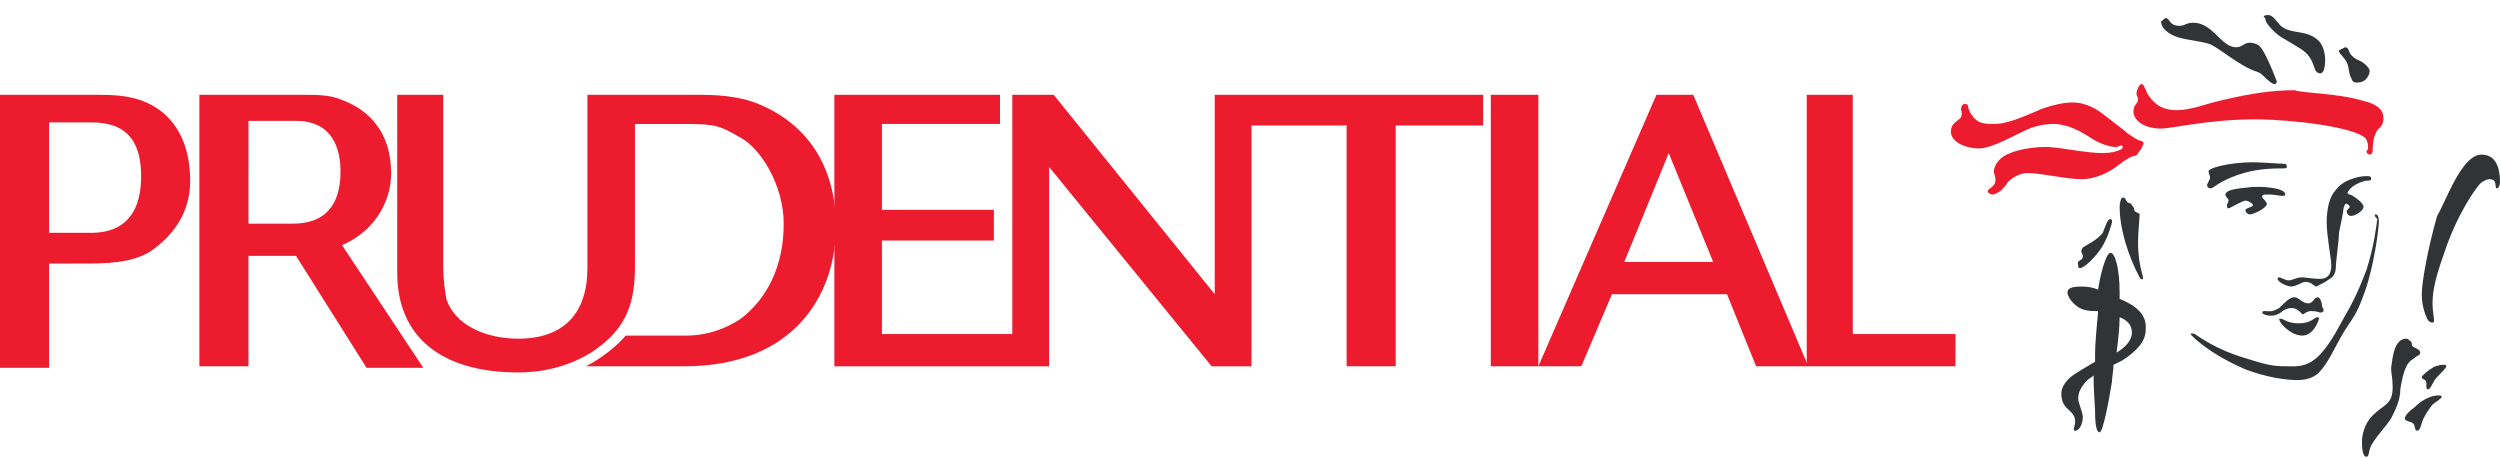 <svg fill="none" height="26" viewBox="0 0 142 26" width="142" xmlns="http://www.w3.org/2000/svg"><path d="m102.623 5.385v15.42h8.45v-1.829h-5.836v-13.59z" fill="#ec1b2d"/><path d="m17.162 5.385c.784 0 1.568 0 2.178.261 1.742.61 2.875 2.004 2.875 4.182 0 1.829-1.133 3.397-2.788 4.095l4.617 6.969h-3.223l-4.007-6.359h-2.701v6.272h-2.788v-15.42zm-3.049 7.318h1.917.61c1.742 0 2.701-.958 2.701-2.962 0-1.133-.348-2.875-2.526-2.875h-2.701z" fill="#ec1b2d"/><path d="m5.053 5.385c.871 0 1.481 0 2.004.087 2.439.348 3.746 2.178 3.746 4.791 0 1.742-.871 2.962-2.004 3.833-.871.697-2.178.871-3.659.871h-2.352v5.924h-2.788v-15.507zm.261 7.84c2.352-.087 2.701-1.917 2.701-3.223 0-2.701-1.568-3.049-2.875-3.049h-2.352v6.272z" fill="#ec1b2d"/><path d="m33.278 20.805c.871-.436 1.742-1.133 2.265-1.742h3.397c1.307 0 2.352-.436 3.136-.958 1.481-1.133 2.439-2.962 2.439-5.401 0-2.178-1.307-4.269-2.439-4.878-1.22-.697-1.394-.784-3.223-.784h-2.788v8.102c0 1.742-.348 2.962-1.394 4.007-1.307 1.307-3.223 2.004-5.227 2.004-4.356 0-6.882-2.004-6.882-5.663v-10.106h2.614v9.757c0 .697.087 1.307.174 1.829.436 1.394 2.091 2.265 4.095 2.265 2.526 0 3.92-1.394 3.92-4.007v-9.844h6.447c1.394 0 2.526.174 3.485.61 2.526 1.133 4.182 3.398 4.182 6.882 0 3.833-2.352 7.928-8.624 7.928z" fill="#ec1b2d"/><path d="m87.378 5.385h-2.701v15.42h2.701z" fill="#ec1b2d"/><path d="m71.087 7.128h5.401v13.677h2.788v-13.677h4.966v-1.742h-15.245v11.325l-9.147-11.325h-2.352v13.59h-7.405v-5.314h6.359v-1.742h-6.359v-4.879h6.708v-1.655h-9.409v15.42h12.196v-11.325l9.234 11.325h2.265z" fill="#ec1b2d"/><path d="m96.177 5.385 6.533 15.42h-2.962l-1.655-4.095h-6.534l-1.742 4.095h-2.439l6.708-15.42zm-3.92 9.496h5.053l-2.526-6.185z" fill="#ec1b2d"/><path d="m123.008 1.029c.262 0 .175.436.784.436.349 0 .349-.174.785-.174 1.132 0 1.568 1.394 2.439 1.394.348 0 .435-.261.784-.261.174 0 .435.087.523.174.087.087.348.348.958 1.917.087.174 0 .261-.087.261s-.262-.087-.697-.523c-.262-.261-.436-.087-1.481-.784-.436-.261-.959-.697-1.481-.958-.523-.174-1.394-.261-1.655-.348-.436-.087-1.133-.436-1.133-.958.087 0 .174-.174.261-.174z" fill="#303436"/><path d="m128.845.855c.262 0 .436.348.697.61.61.523 1.481.174 2.178.871.175.174.349.61.349 1.045 0 .436-.087.784-.262.784-.522 0-.174-.784-1.132-1.394-.958-.61-1.133-.61-1.568-1.045-.436-.436-.436-.61-.436-.697-.174-.087-.087-.174.174-.174z" fill="#303436"/><path d="m133.201 2.685c.261 0 .174.348.436.523.261.261.435.174.784.523.174.174.174.261.174.348 0 0-.087.61-.697.61-.174 0-.261 0-.349-.261-.174-.261-.087-.697-.348-1.045-.261-.348-.348-.348-.348-.523.174-.087.348-.174.348-.174z" fill="#303436"/><path d="m134.247 5.734c.784.174 1.132.523 1.132.958 0 .436-.174.523-.348.697-.087.174-.262.436-.262 1.133 0 .174-.087.261-.174.261s-.174-.087-.174-.174c0-.087.087-.087.087-.174 0-.087 0-.436-.174-.61-.697-.61-4.095-1.045-6.273-1.045-2.613 0-4.704.523-5.314.523-1.045 0-1.568-.523-1.568-.958s.262-.436.262-.697c0-.174-.088-.174-.088-.348 0-.174.175-.523.262-.523.174 0 .174.174.348.523.262.436.697.958 1.655.958.872 0 1.569-.348 2.788-.61 1.481-.348 2.701-.523 3.92-.523.523.174 2.527.174 3.921.61z" fill="#ec1b2d"/><g fill="#303436"><path d="m134.421 10.002c.174 0 .261 0 .261.174 0 .087-.174.087-.261.087s-.784.174-1.045.61c-.088.087 0 .174.087.174s.784.436.784.697c0 .261-.523.523-.697.523s-.262-.174-.262-.261.175-.174.175-.261-.175-.174-.175-.174c-.087 0-.087 0-.174.261 0 .174-.174.958-.261 1.394 0 .435-.174 1.655-.174 1.829s0 .61-.349.784c-.348.261-.61.348-.61.348s-.087.087-.174.087c0 0-.174-.087-.261-.174-.174-.087-.262-.087-.349-.087-.174 0-.522.261-.784.261-.261 0-.784-.261-.784-.435 0-.087.087-.087.087-.087.087 0 .349.174.523.174.261 0 .436-.174.784-.174.174 0 .61.087.958.087.349 0 .436-.087.523-.174s.174-.261.174-.61-.261-1.655-.261-2.439c0-.784.174-1.481.523-1.829.348-.523 1.219-.784 1.742-.784z"/><path d="m134.944 12.18c.087 0 .174.087.174.436s-.262 2.439-.784 3.92c-.523 1.481-.697 1.481-1.22 2.352s-.871 1.742-1.394 2.265c-.174.174-.522.436-1.219.436s-1.83-.174-2.962-.61c-1.22-.523-2.352-1.22-3.049-1.917-.088-.087-.088-.174.174-.087.174.087 1.132.871 2.962 1.394 1.307.436 1.742.436 2.265.436s1.132.087 1.829-.61c.697-.697 1.22-1.829 1.481-2.265.262-.436.697-1.22 1.22-2.614.435-1.394.523-2.265.61-2.875-.175-.174-.175-.261-.087-.261z"/><path d="m130.327 16.885c.261 0 .435.348.784.348.261 0 .348-.348.522-.348.175 0 .262.348.262.523.087.174.087.174.087.261 0 0-.087.087-.174.087-.088 0-.175-.087-.523-.087-.262 0-.436.174-.436.174h-.087c-.087-.087-.261-.348-.61-.348-.174 0-.435.087-.61.261-.261.174-.435.174-.609.174-.175 0-.436-.087-.436-.174s.087-.087.174-.087c.175 0 .349.087.784-.174.349-.348.61-.61.872-.61z"/><path d="m129.542 18.104c.174 0 .349.261 1.046.261.696 0 .871-.348 1.045-.348.087 0 .087.087.087.087s-.261.958-.958.958c-.436 0-.871-.348-1.046-.523-.174-.174-.261-.348-.261-.436-.087 0 0 0 .087 0z"/><path d="m128.236 10.612c.522 0 1.568.087 1.568.436 0 .174-.523 0-.871 0-.349 0-.436 0-.436.087v.087s.261.261.261.348c0 .261-.784.61-.958.61-.087 0-.261-.087-.261-.261 0-.087.435-.174.435-.261s-.261-.261-.435-.261-.871.436-.959.436c-.087 0-.087-.087-.087-.174s.087-.174.087-.261c0-.174-.174-.174-.174-.348 0-.087.087-.261.784-.348s.784-.087 1.046-.087z"/><path d="m127.974 9.218c.523 0 1.568.087 1.743.087.174 0 .174.087.174.174 0 .087-.087.087-.261.087-.349 0-1.307 0-2.178.261-1.481.436-1.656.871-1.917.871-.087 0-.174-.087-.174-.174s.174-.348.174-.436c0-.087-.087-.261-.087-.348-.087-.174 1.132-.523 2.526-.523z"/><path d="m140.955 8.783c.784 0 1.045.697 1.045 1.568 0 .174-.087.348-.174.348-.174 0 .087-.523-.436-.523-.087 0-.348.087-.522.261-.175.174-1.307 1.655-2.091 4.094-.436 1.22-.61 2.004-.61 2.701 0 .436.087.784.087.958 0 .261-.261.087-.348 0-.088-.174-.349-.697-.349-1.481 0-.697.349-2.614.871-4.443.523-.871 1.394-3.485 2.527-3.485z"/><path d="m138.777 20.718c.087 0 .174 0 .174.087s-.348.436-.523.61c-.261.261-.348.697-.522.697-.088 0-.088-.087-.088-.174s0-.087 0-.174c0-.261-.261-.174-.261-.348 0-.087.436-.436.61-.523.087-.087.436-.174.61-.174z"/><path d="m138.515 22.46c.087 0 .174 0 .174.087s-.435.348-.522.436-.523.697-.61 1.045-.174.436-.261.436c-.175 0-.088-.348-.262-.436-.087-.087-.435-.087-.435-.261 0-.174.261-.436.522-.61.262-.261.784-.697 1.394-.697z"/><path d="m136.686 19.237c.087 0 .174.087.261.174.088.087 0 .174.088.261.087.087.435.174.435.348 0 .174-.174.174-.261.261s-.349.174-.523.523-.261.784-.348 1.307c0 .61-.262 1.133-.523 1.655-.349.523-.784.958-1.046 1.394-.261.348-.174.784-.348.784-.261 0-.261-.61-.261-.871 0-.261.087-.958.609-1.481.61-.61 1.133-.61 1.133-1.568 0-.61-.087-.784-.087-1.133.087-.61.174-1.655.871-1.655z"/></g><path d="m111.597 5.908c.348 0 0 .174.522.784.262.261.436.348 1.133.348.435 0 .958-.087 2.352-.697.523-.261 1.481-.523 2.091-.523.871 0 1.481.436 1.916.784.436.348 1.046.784 1.22.958.261.174.61.436.784.436.174.087.174.174.087.261 0 .087-.174.348-.261.436 0 .087-.175.174-.262.174s-.435.174-.871.523c-.435.348-1.219.784-2.091.784-.871 0-2.265-.348-3.049-.348-.348 0-.784.174-1.132.523-.087.174-.262.348-.349.435-.087.087-.348.261-.522.261-.087 0-.262-.087-.262-.174 0-.174.436-.261.436-.61 0-.348-.087-.348-.087-.523 0-.174.087-.436.348-.697.436-.436 1.568-.697 2.614-.697.784 0 2.178.348 3.223.348.436 0 .784-.087.958-.174.262-.087.175-.261.087-.261-.087 0-.087.087-.348.087s-.871-.174-1.394-.523c-.523-.348-1.307-.784-2.091-.784s-1.394.261-1.568.348c-.61.261-1.916 1.045-2.7 1.045-.697 0-1.569-.348-1.569-.958 0-.61.61-.61.61-.958 0-.087 0-.087 0-.174-.087-.174 0-.436.175-.436z" fill="#ec1b2d"/><path d="m120.57 11.222c.174 0 .174.174.261.261s.174 0 .261.174c.175.174.088.261.175.348s.261.087.261.174c0 .348-.087.871-.087 1.655 0 .61.087 1.22.261 1.829.087.261-.087.261-.174.087-.61-1.133-1.132-2.701-1.132-4.007 0-.261.087-.523.174-.523z" fill="#303436"/><path d="m119.873 12.442c.087 0 .087.087.087.174s-.262.958-.61 1.481-.958 1.133-1.22 1.133c-.087 0-.087-.087-.087-.174 0 0-.087-.174.087-.261.175-.087.175-.174.175-.261s-.087-.174-.087-.261.087-.261.174-.261c.087-.087.697-.348 1.045-.784.174-.436.261-.784.436-.784z" fill="#303436"/><path d="m120.221 20.021c.087-.697.174-1.394.174-2.004.435.174.697.436.697.871 0 .61-.697 1.045-.871 1.133zm.174-3.049c0-.087 0-.174 0-.348 0-1.394-.261-2.265-.523-2.265-.261 0-.61 1.394-.697 2.091-.435-.174-.784-.174-.958-.174-.697 0-.784.174-.784.348s.174.436.348.61c.436.436.872.436 1.394.436-.087.871-.174 1.917-.174 2.352v.523c-.436.261-1.22.697-1.481.958-.348.348-.436.61-.436.871 0 .958.785.871.785 1.568 0 .261-.175.523 0 .523.261 0 .435-.436.435-.784 0-.261-.261-.784-.261-1.045 0-.261.087-.61.522-1.045.088-.087.262-.174.349-.261 0 .871.087 1.829.087 2.004 0 .348 0 1.22.261 1.22.175 0 .523-1.742.697-2.875 0-.261.087-.61.087-.958.175-.087.349-.174.523-.261.784-.523 1.307-1.045 1.307-1.742.087-.871-.61-1.394-1.481-1.742z" fill="#303436"/></svg>